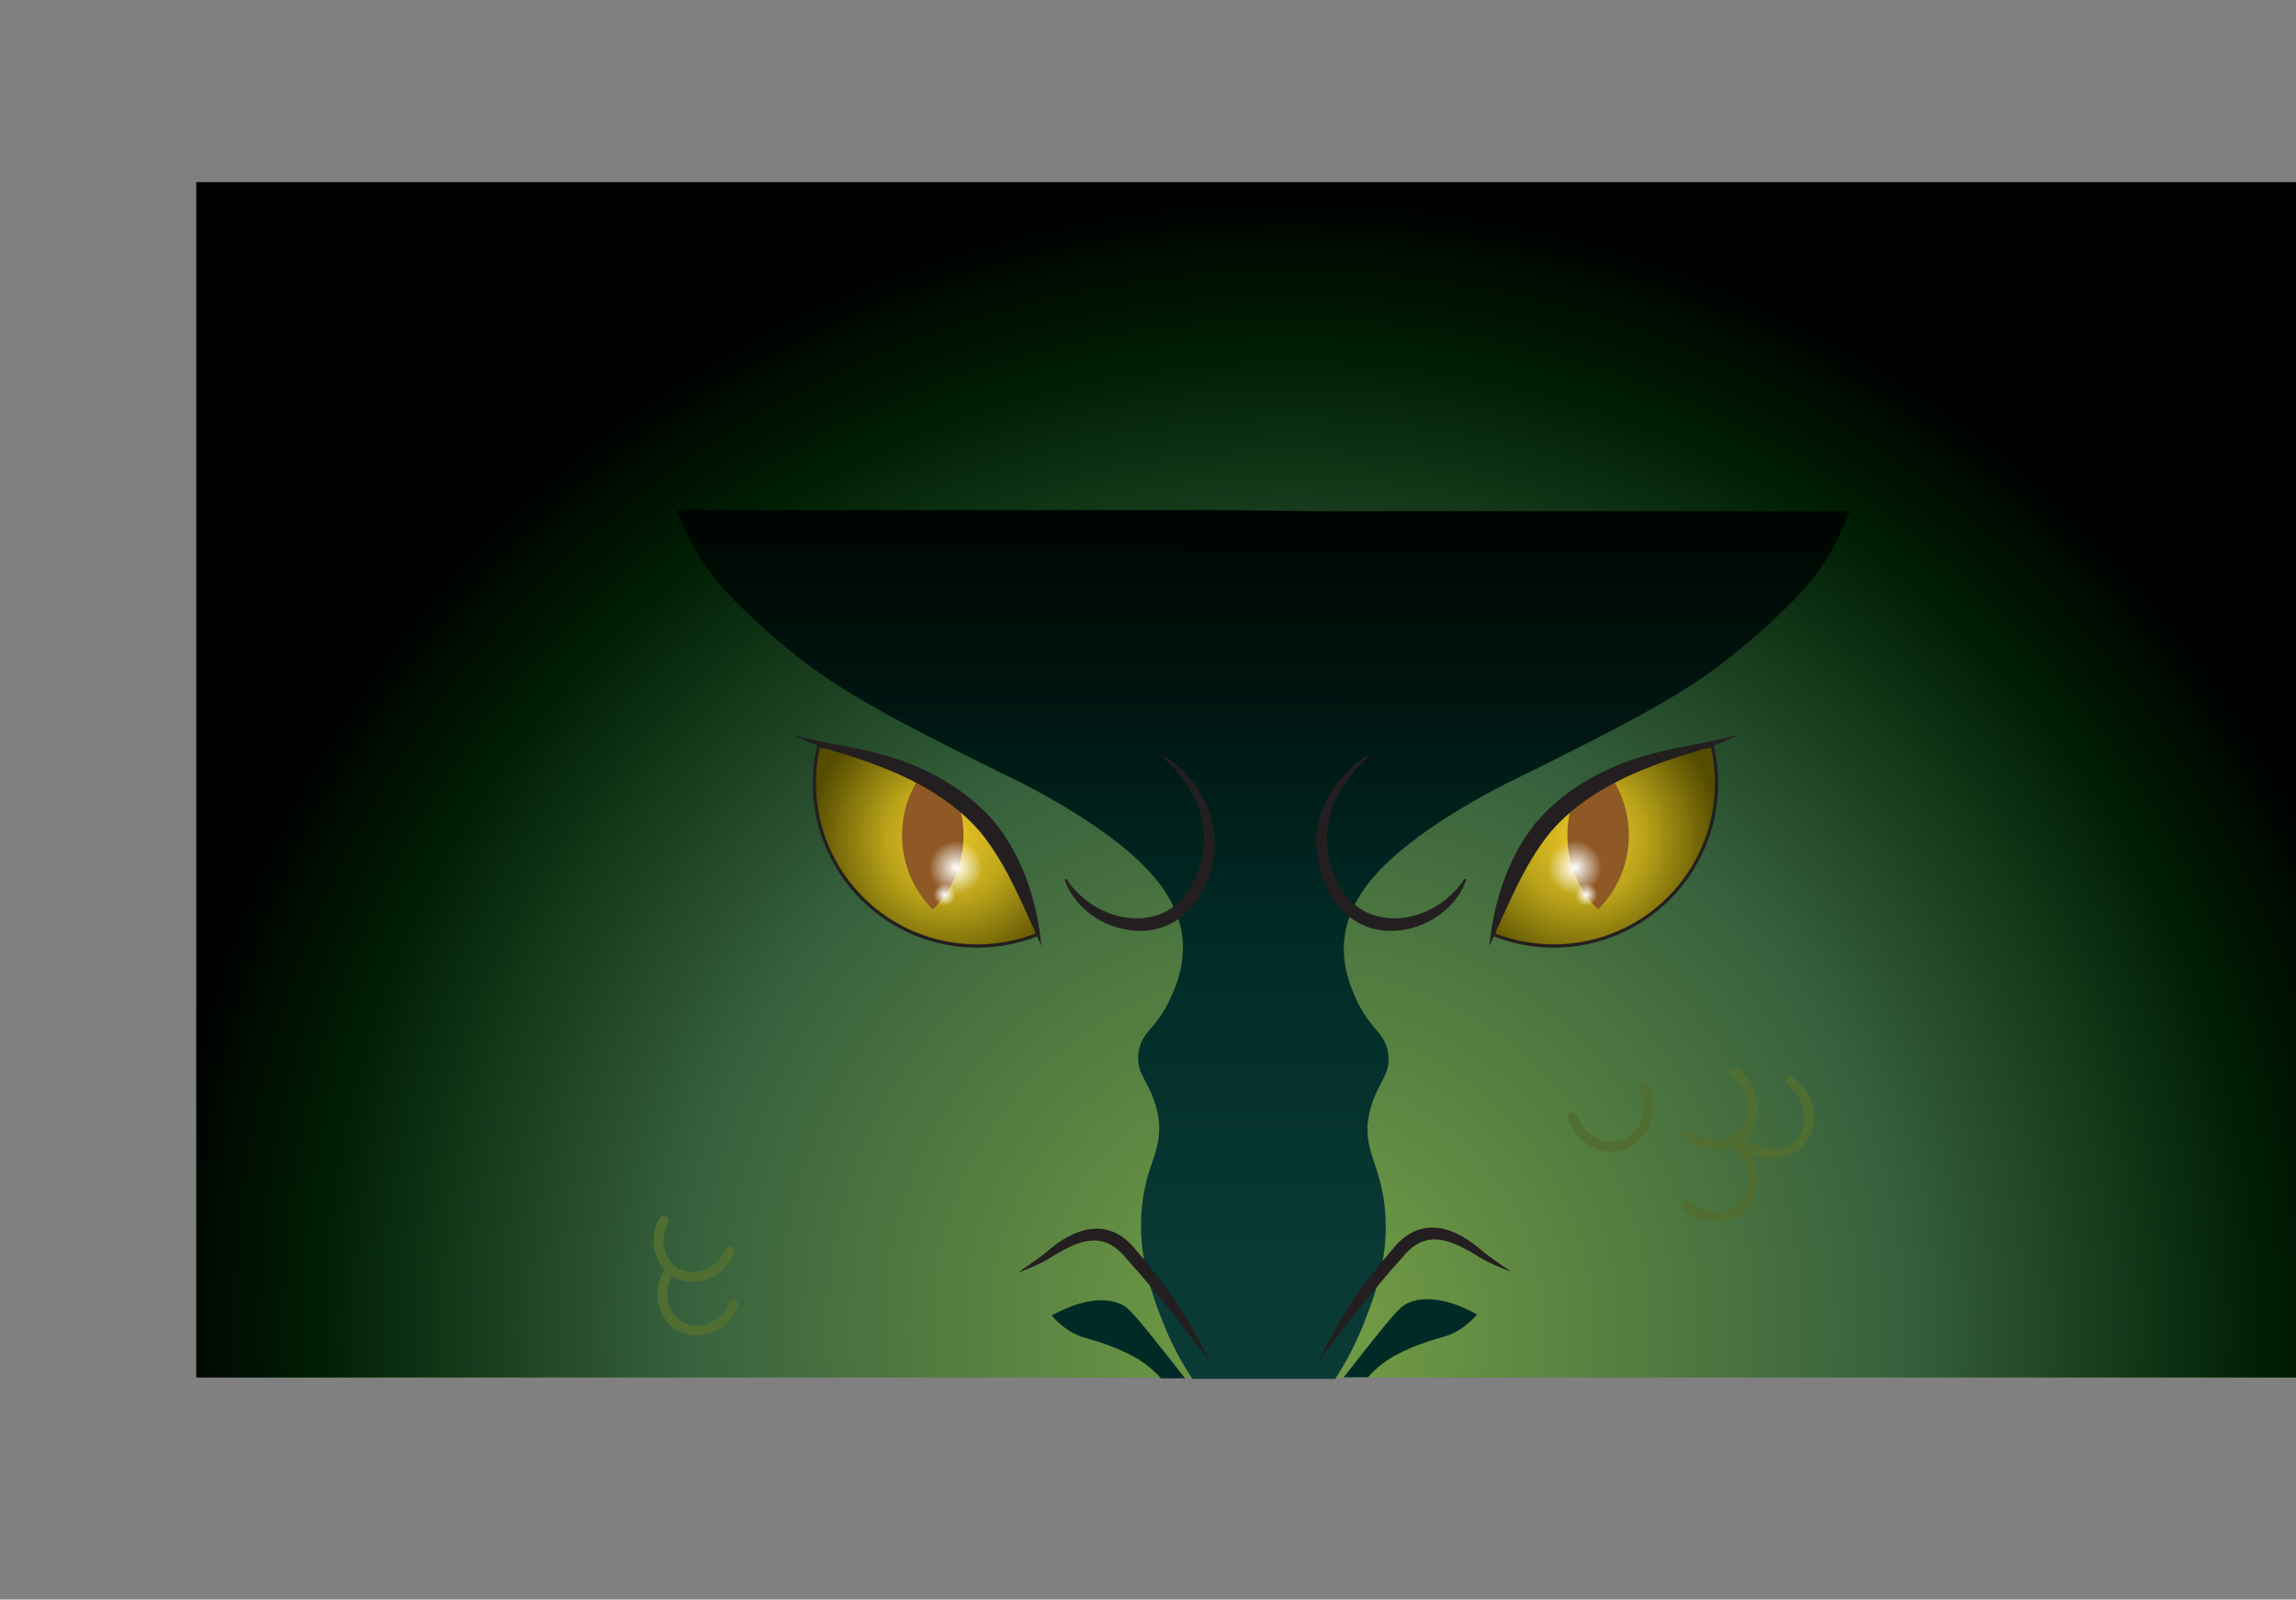 <?xml version="1.0" encoding="UTF-8"?>
<svg id="Layer_11" data-name="Layer 11" xmlns="http://www.w3.org/2000/svg" xmlns:xlink="http://www.w3.org/1999/xlink" viewBox="2 0 703.17 489.83">
  <rect x="2" y="0" width="703.17" height="489.83" fill="#808080" stroke="none"/>
  <defs>
    <style>
      .cls-1 {
        fill: url(#linear-gradient);
      }

      .cls-1, .cls-2, .cls-3, .cls-4, .cls-5, .cls-6, .cls-7, .cls-8, .cls-9 {
        stroke-width: 0px;
      }

      .cls-10 {
        fill: url(#radial-gradient-2);
      }

      .cls-10, .cls-11, .cls-12 {
        stroke-miterlimit: 10;
      }

      .cls-10, .cls-12 {
        stroke: #231f20;
      }

      .cls-2 {
        fill: #8e5924;
      }

      .cls-11 {
        fill: none;
        stroke: #506e32;
        stroke-linecap: round;
        stroke-width: 3px;
      }

      .cls-12 {
        fill: url(#radial-gradient-5);
      }

      .cls-3 {
        fill: url(#radial-gradient-7);
      }

      .cls-4 {
        fill: #231f20;
      }

      .cls-5 {
        fill: url(#radial-gradient);
      }

      .cls-6 {
        fill: #002a26;
      }

      .cls-7 {
        fill: url(#radial-gradient-6);
      }

      .cls-8 {
        fill: url(#radial-gradient-3);
      }

      .cls-9 {
        fill: url(#radial-gradient-4);
      }
    </style>
    <radialGradient id="radial-gradient" cx="397.35" cy="406.43" fx="397.35" fy="406.43" r="352.32" gradientUnits="userSpaceOnUse">
      <stop offset="0" stop-color="#77a145"/>
      <stop offset=".53" stop-color="#37613d"/>
      <stop offset=".84" stop-color="#002004"/>
      <stop offset=".99" stop-color="#000"/>
    </radialGradient>
    <linearGradient id="linear-gradient" x1="388.34" y1="397.61" x2="388.93" y2="149.31" gradientUnits="userSpaceOnUse">
      <stop offset=".04" stop-color="#0a3a35"/>
      <stop offset=".45" stop-color="#002a26"/>
      <stop offset=".93" stop-color="#000702"/>
    </linearGradient>
    <radialGradient id="radial-gradient-2" cx="824.63" cy="256.99" fx="824.63" fy="256.99" r="50.42" gradientTransform="translate(1117.3) rotate(-180) scale(1 -1)" gradientUnits="userSpaceOnUse">
      <stop offset="0" stop-color="#ecc729"/>
      <stop offset=".38" stop-color="#bba41a"/>
      <stop offset=".85" stop-color="#554c00"/>
    </radialGradient>
    <radialGradient id="radial-gradient-3" cx="294.75" cy="265.69" fx="294.75" fy="265.69" r="8.25" gradientUnits="userSpaceOnUse">
      <stop offset="0" stop-color="#fff"/>
      <stop offset="1" stop-color="#fff" stop-opacity="0"/>
    </radialGradient>
    <radialGradient id="radial-gradient-4" cx="291.31" cy="273.95" fx="291.31" fy="273.95" r="3.44" xlink:href="#radial-gradient-3"/>
    <radialGradient id="radial-gradient-5" cx="787.77" cy="256.99" fx="787.77" fy="256.99" r="50.42" gradientTransform="translate(-301.34)" xlink:href="#radial-gradient-2"/>
    <radialGradient id="radial-gradient-6" cx="331.61" cy="265.69" fx="331.61" fy="265.69" r="8.25" gradientTransform="translate(815.96) rotate(-180) scale(1 -1)" xlink:href="#radial-gradient-3"/>
    <radialGradient id="radial-gradient-7" cx="328.17" cy="273.95" fx="328.17" fy="273.95" r="3.44" gradientTransform="translate(815.96) rotate(-180) scale(1 -1)" xlink:href="#radial-gradient-3"/>
  </defs>
  <rect class="cls-5" x="62.1" y="55.77" width="669.33" height="366.07"/>
  <path class="cls-1" d="m410.92,422.26c3.15-4.83,6.38-10.75,9.07-17.76,2.93-7.63,7.05-18.31,6.32-32-.87-16.42-7.8-20.1-4.74-32.4,2.18-8.75,6.69-10.93,5.53-17.78-1.09-6.46-5.5-6.84-9.88-16.59-1.42-3.17-4.14-9.42-3.6-17.13.52-7.43,3.83-12.72,5.18-14.87,12.11-19.36,50.57-36.74,50.57-36.74,32.53-16.27,49.14-24.63,65.19-37.93,18.17-15.06,24.15-23.52,26.47-27.26,3.77-6.07,6.1-11.54,7.51-15.28-54.52,0-109.04,0-163.56,0l-32.12-.35h-163.56c1.4,3.74,3.74,9.21,7.51,15.28,2.32,3.74,8.3,12.2,26.47,27.26,16.04,13.29,32.65,21.66,65.19,37.93,0,0,38.46,17.38,50.57,36.74,1.35,2.15,4.66,7.45,5.18,14.87.54,7.71-2.18,13.96-3.6,17.13-4.38,9.76-8.79,10.13-9.88,16.59-1.16,6.85,3.36,9.03,5.53,17.78,3.06,12.3-3.87,15.97-4.74,32.4-.72,13.69,3.39,24.37,6.32,32,2.76,7.18,6.08,13.21,9.3,18.11h43.77Z"/>
  <path class="cls-2" d="m495.76,247.37c1.21,4.04,2.16,8.05,2.16,10.67,0,7.16-7.14,24.82-7.14,24.82,0,0-7.14-17.65-7.14-24.82,0-.9.11-1.95.31-3.12l11.81-7.54Z"/>
  <path class="cls-6" d="m413.51,421.77c1.56-2,3.8-4.87,6.52-8.3,9.58-12.07,10.98-13.32,12.74-14.22,2.1-1.07,8.79-3.74,21.63,3.26-1,1.16-2.66,2.87-5.04,4.44-4.14,2.75-6.13,2.23-13.33,5.04-6.62,2.58-9.69,4.87-10.67,5.63-1.99,1.54-3.47,3.05-4.44,4.15h-7.41Z"/>
  <path class="cls-4" d="m406.1,416.43c5.59-12.29,13.35-23.53,22.22-33.69,7.78-9.96,17.56-7.96,26.4-.71,3.15,2.78,6.66,4.95,10.05,7.44-3.14-1.25-6.31-2.49-9.26-4.2-1.5-.88-2.84-1.84-4.25-2.52-7.95-4.37-13.97-4.99-20.01,2.59-8.94,9.94-17.06,20.41-25.15,31.1h0Z"/>
  <path class="cls-10" d="m251.39,239.82c0,27.55,22.33,49.88,49.88,49.88,6.52,0,12.75-1.25,18.46-3.53,0,0-4.4-22.19-22.81-38.46s-44.23-19.26-44.23-19.26c-.85,3.65-1.3,7.46-1.3,11.37Z"/>
  <path class="cls-2" d="m287.67,278.52h0s0,0,0,0c-10.64-10.64-12.26-26.9-4.86-39.25,1.33-2.22,11.2,1.92,12.72,6.61,3.59,11.12.97,23.81-7.86,32.64Z"/>
  <path class="cls-4" d="m320.95,289.7c-5.56-12.07-10.22-24.29-18.41-34.54-11.37-13.44-28.13-20.09-44.71-25.02-4.25-1.37-8.55-2.8-12.52-4.89,0,0,.05-.12.05-.12,8.62,2.48,17.48,3.37,26.15,5.77,13.28,3.48,26.05,10.36,35.08,20.86,8.68,10.74,13.08,24.43,14.35,37.93h0Z"/>
  <path class="cls-6" d="m364.95,422.1c-1.56-2-3.8-4.87-6.52-8.3-9.58-12.07-10.98-13.32-12.74-14.22-2.1-1.07-8.79-3.74-21.63,3.26,1,1.16,2.66,2.87,5.04,4.44,4.14,2.75,6.13,2.23,13.33,5.04,6.62,2.58,9.69,4.87,10.67,5.63,1.99,1.54,3.47,3.05,4.44,4.15h7.41Z"/>
  <path class="cls-4" d="m372.35,416.77c-8.09-10.69-16.21-21.16-25.15-31.1-6.04-7.58-12.07-6.96-20.01-2.59-1.41.68-2.75,1.64-4.25,2.52-2.94,1.72-6.11,2.95-9.26,4.2,3.38-2.49,6.9-4.66,10.05-7.44,8.85-7.25,18.63-9.25,26.4.71,8.87,10.16,16.63,21.4,22.22,33.69h0Z"/>
  <path class="cls-4" d="m328.59,269.1c6,9.45,18.57,14.91,29.2,10.64,8.64-3.69,12.61-13.89,12.9-22.8.21-9.74-5.32-18.7-12.51-24.96,0,0,.36-.51.36-.51,9.53,6.05,16.34,17.07,15.37,28.61-1.09,14.69-11.49,27.64-27.35,24.52-8.23-1.47-15.77-7.32-18.52-15.22,0,0,.55-.28.55-.28h0Z"/>
  <circle class="cls-8" cx="294.75" cy="265.69" r="8.25"/>
  <circle class="cls-9" cx="291.31" cy="273.95" r="3.44"/>
  <path class="cls-11" d="m518.46,347.19c5.38,4.77,13.26,4.3,17.35-.03,4.6-4.88,3.92-14.12-2.81-18.79"/>
  <path class="cls-11" d="m518.72,369.22c5.38,4.77,13.26,4.3,17.35-.03,4.6-4.88,3.92-14.12-2.81-18.79"/>
  <path class="cls-11" d="m535.78,349.96c5.38,4.77,13.26,4.3,17.35-.03,4.6-4.88,3.92-14.12-2.81-18.79"/>
  <path class="cls-11" d="m483.65,342.14c2.27,6.83,9.32,10.36,15.03,8.66,6.43-1.92,10.46-10.25,6.98-17.67"/>
  <path class="cls-11" d="m205.22,373.92c-3.2,5.93-1.08,13.01,3.75,15.8,5.43,3.15,13.71.54,16.52-6.59"/>
  <path class="cls-11" d="m206.42,390.3c-3.2,5.93-1.08,13.01,3.75,15.8,5.43,3.15,13.71.54,16.52-6.59"/>
  <g>
    <path class="cls-12" d="m527.71,239.82c0,27.55-22.33,49.88-49.88,49.88-6.52,0-12.75-1.25-18.46-3.53,0,0,4.4-22.19,22.81-38.46s44.23-19.26,44.23-19.26c.85,3.65,1.3,7.46,1.3,11.37Z"/>
    <path class="cls-2" d="m491.44,278.52h0s0,0,0,0c10.64-10.64,12.26-26.9,4.86-39.25-1.33-2.22-11.2,1.92-12.72,6.61-3.59,11.12-.97,23.81,7.86,32.64Z"/>
    <path class="cls-4" d="m458.12,289.69c1.38-13.57,5.66-27.17,14.38-37.92,9.04-10.51,21.81-17.38,35.08-20.86,8.68-2.41,17.53-3.3,26.15-5.77,0,0,.05.12.05.12-3.96,2.09-8.27,3.52-12.52,4.89-16.58,4.92-33.34,11.58-44.71,25.02-8.21,10.23-12.82,22.56-18.44,34.53h0Z"/>
    <path class="cls-4" d="m451.07,269.38c-3.48,10.01-14.47,16.47-24.96,15.6-12.8-1.02-20.04-13.1-20.91-24.9-.97-11.54,5.84-22.56,15.37-28.61,0,0,.36.51.36.51-7.19,6.26-12.72,15.23-12.51,24.96.28,8.91,4.25,19.11,12.9,22.8,10.63,4.27,23.19-1.19,29.2-10.64,0,0,.55.28.55.28h0Z"/>
    <circle class="cls-7" cx="484.35" cy="265.69" r="8.25"/>
    <circle class="cls-3" cx="487.8" cy="273.95" r="3.44"/>
  </g>
</svg>